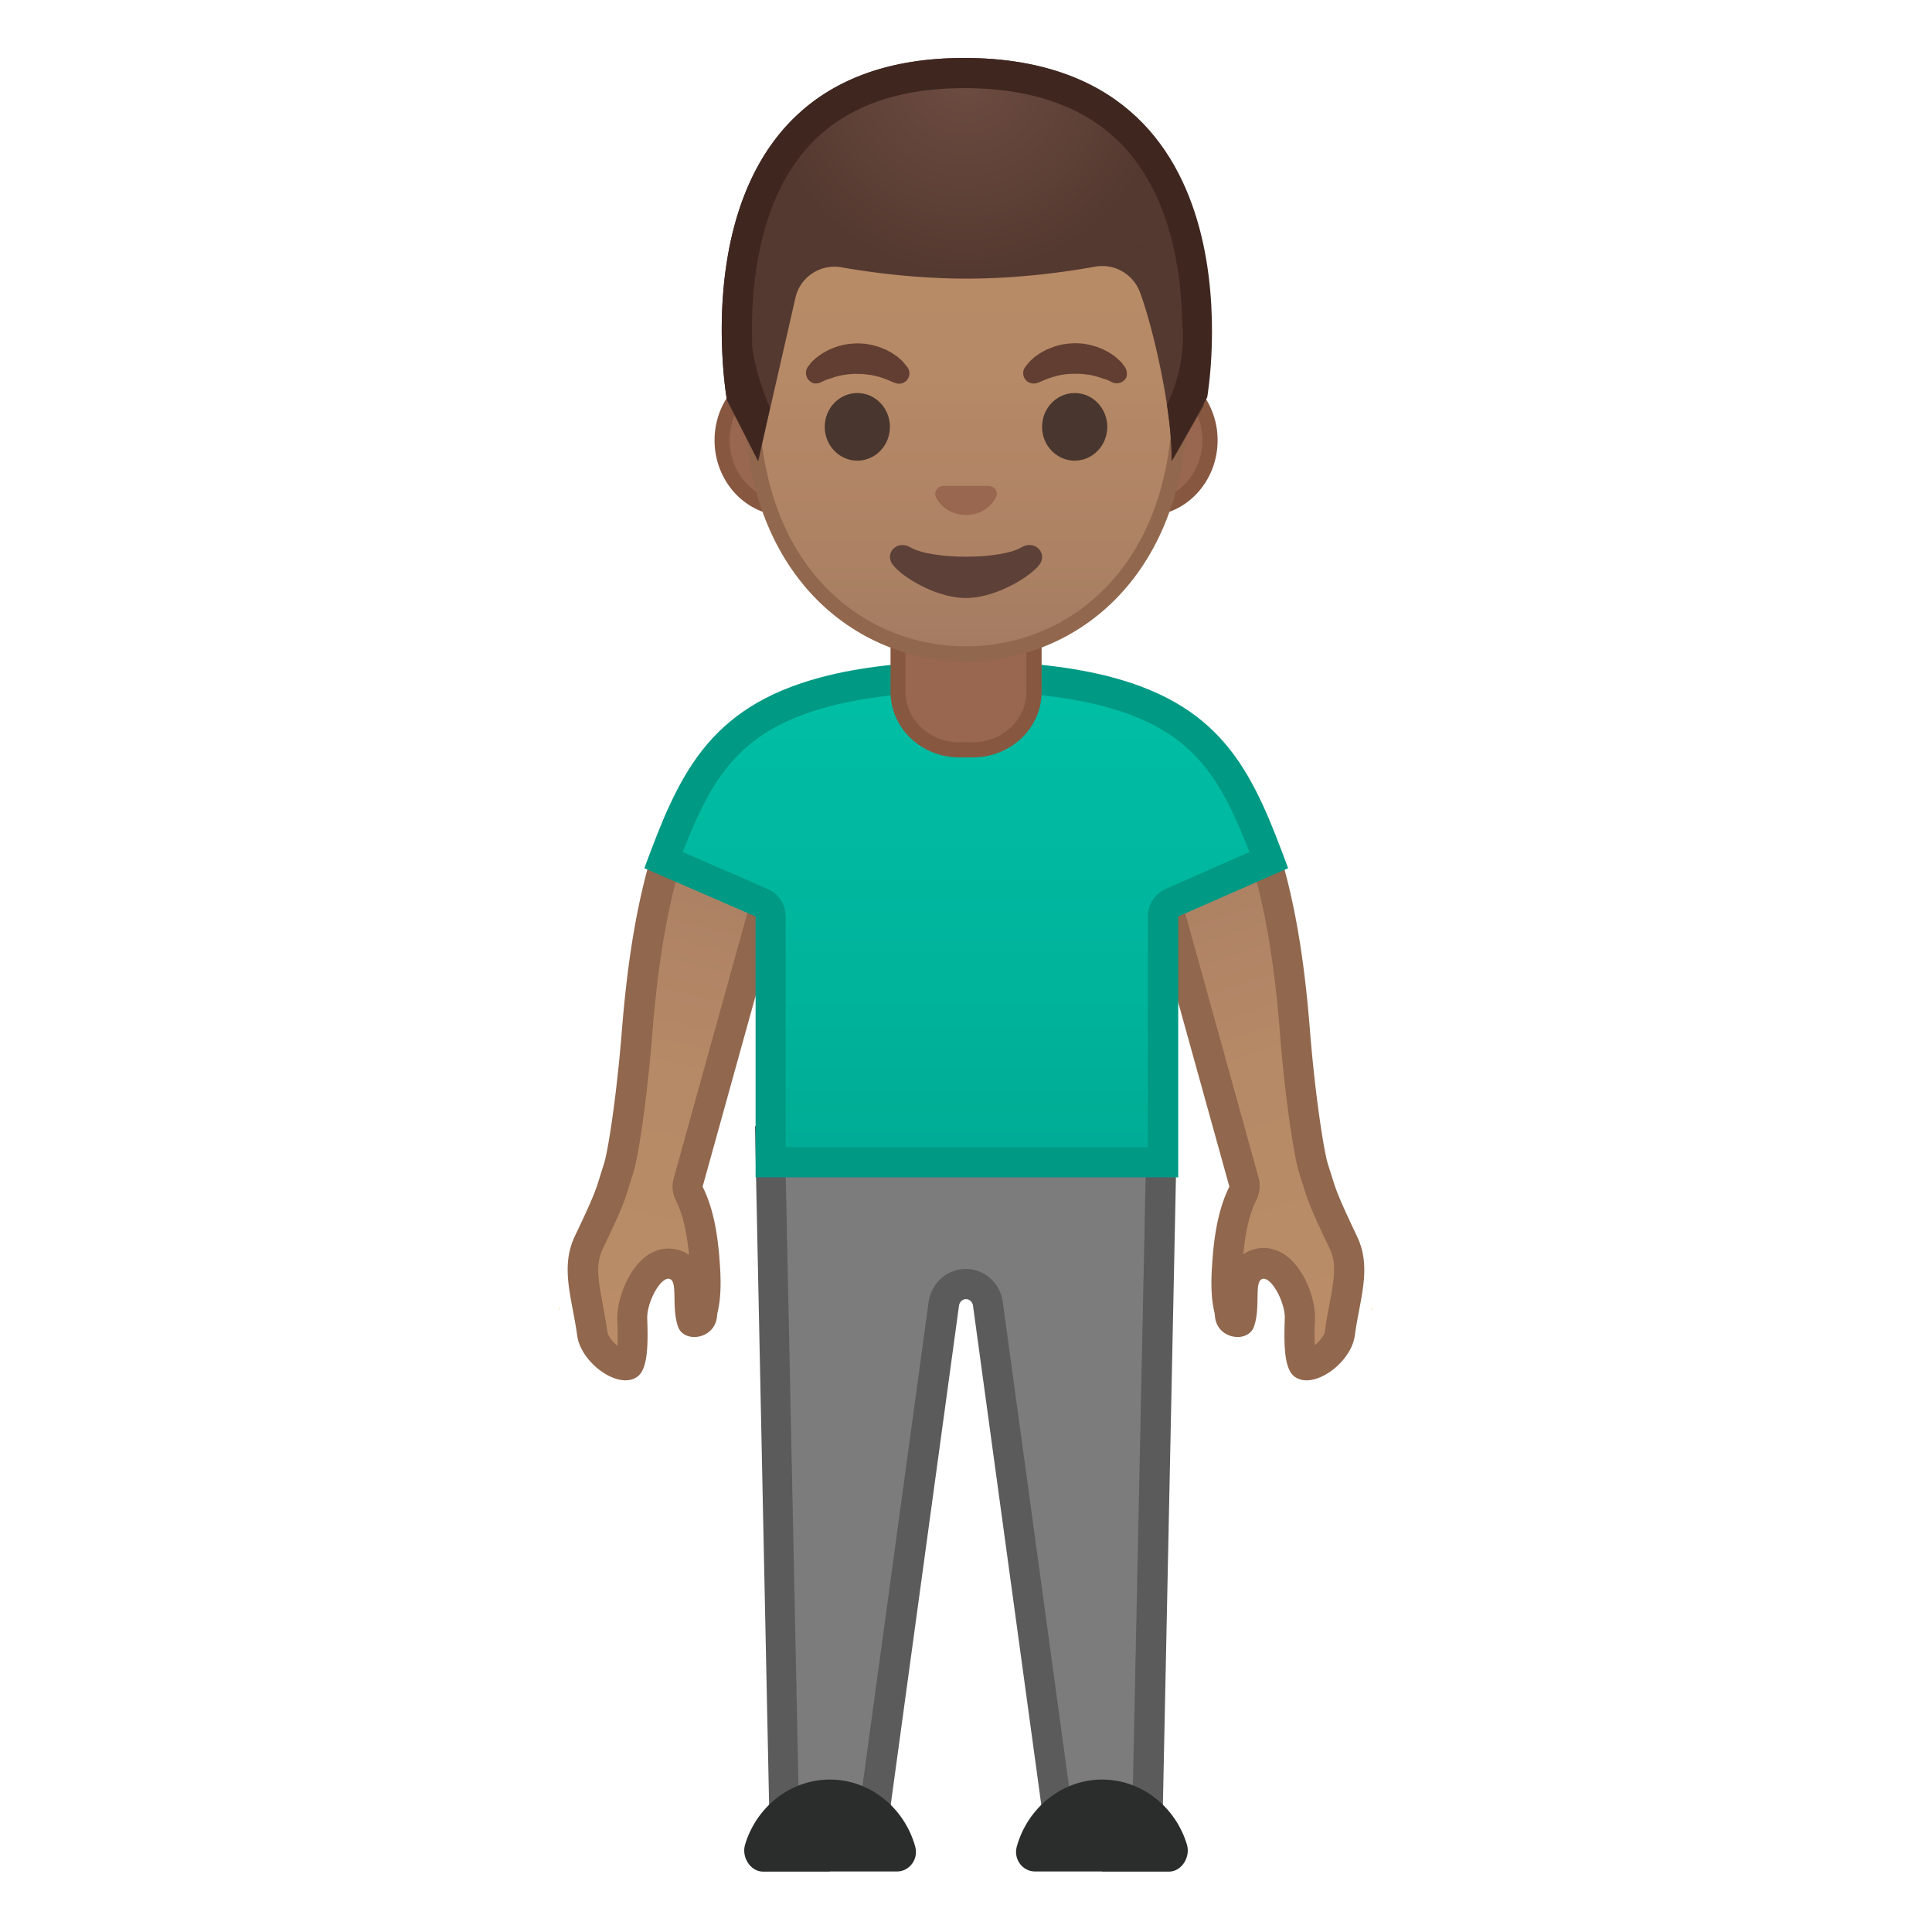 <svg viewBox="0 0 128 128" xmlns="http://www.w3.org/2000/svg" xmlns:xlink="http://www.w3.org/1999/xlink" width="512px" height="512px"><linearGradient id="a" x1="53.647" x2="36.48" y1="59.072" y2="91.355" gradientTransform="scale(-1 1) rotate(-9.474 -48.73 839.887)" gradientUnits="userSpaceOnUse"><stop stop-color="#A47B62" offset="0"/><stop stop-color="#AD8264" offset=".191"/><stop stop-color="#B78A67" offset=".551"/><stop stop-color="#BA8D68" offset="1"/></linearGradient><path d="M86.55 90.45c-.14 0-.19-.04-.2-.05-.1-.1-.34-.62-.24-2.98.05-1.12-.57-2.47-1.2-3.12-.37-.39-.77-.58-1.2-.58-.08 0-.22.02-.29.03-1.08.25-1.1 1.39-1.12 2.23-.01.52-.02 1.11-.18 1.57-.01 0-.05.02-.13.02-.05 0-.49-.01-.51-.48 0-.09-.02-.22-.06-.4-.07-.33-.22-1.01-.14-2.42.08-1.6.28-3.64 1.06-5.2.11-.22.14-.48.07-.71l-5.3-19.09-2-6.52c.85-.41 2.39-1.03 3.93-1.03 1.97 0 3.32 1.01 4.11 3.1 1.35 3.55 2.19 7.86 2.64 13.57.33 4.15.9 8.03 1.23 9.06.09.29.17.53.23.74.32 1.03.43 1.41 1.75 4.18.62 1.3.37 2.61.05 4.27-.11.56-.21 1.13-.3 1.74-.12.96-1.42 2.07-2.2 2.07z" fill="url(#a)"/><path d="M79.05 52.7c1.04 0 2.35.28 3.17 2.45 1.32 3.46 2.14 7.68 2.58 13.29.34 4.36.93 8.21 1.28 9.29.09.29.16.52.23.72.35 1.15.51 1.6 1.8 4.31.45.96.29 1.96-.03 3.65-.11.56-.22 1.15-.3 1.78-.04.3-.36.68-.67.93a16 16 0 0 1 .01-1.69c.05-1.27-.58-2.93-1.48-3.86-.7-.73-1.43-.89-1.92-.89-.17 0-.35.02-.51.06-.34.08-.61.2-.84.36.12-1.24.35-2.57.88-3.63.22-.44.27-.95.14-1.43l-5.3-19.09c0-.02-.01-.03-.01-.05l-1.73-5.65c.74-.26 1.73-.55 2.7-.55m0-2c-2.62 0-5.13 1.54-5.13 1.54l2.23 7.29 5.3 19.09c-.89 1.77-1.08 3.97-1.17 5.6-.1 1.98.2 2.68.21 2.92.04.95.81 1.44 1.51 1.44.47 0 .92-.23 1.08-.69.46-1.32-.02-3.02.57-3.16.02-.01.05-.01.07-.01.59 0 1.44 1.62 1.4 2.66-.08 2 .02 3.35.64 3.82.23.17.51.25.8.25 1.29 0 3-1.47 3.2-2.97.34-2.48 1.14-4.48.15-6.56-1.55-3.27-1.38-3.1-1.93-4.79-.26-.82-.84-4.47-1.19-8.83-.39-4.97-1.12-9.69-2.71-13.85-1.09-2.91-3.09-3.75-5.03-3.75z" fill="#91674D"/><linearGradient id="b" x1="33.617" x2="33.653" y1="90.016" y2="90.016" gradientTransform="scale(-1 1) rotate(-9.474 -48.73 839.887)" gradientUnits="userSpaceOnUse"><stop stop-color="#FFB300" offset="0"/><stop stop-color="#FFCA28" offset=".401"/></linearGradient><path d="M90.9 86.81c.01-.15.01-.26.01-.26s.01.28-.01.26z" fill="url(#b)"/><path d="M90.91 86.55s0 .11-.01.26c.02 0 .01-.26.01-.26z" fill="#EDA600"/><linearGradient id="c" x1="47.183" x2="32.754" y1="58.108" y2="91.711" gradientTransform="rotate(-9.474 17.648 38.807)" gradientUnits="userSpaceOnUse"><stop stop-color="#A47B62" offset="0"/><stop stop-color="#AD8264" offset=".191"/><stop stop-color="#B78A67" offset=".551"/><stop stop-color="#BA8D68" offset="1"/></linearGradient><path d="M41.45 90.45c-.78 0-2.08-1.11-2.21-2.1-.08-.6-.19-1.18-.3-1.74-.31-1.66-.56-2.97.05-4.27 1.31-2.76 1.43-3.15 1.75-4.18.06-.21.14-.44.23-.74.33-1.03.9-4.92 1.23-9.06.45-5.71 1.29-10.02 2.64-13.57.79-2.08 2.14-3.1 4.11-3.1 1.55 0 3.09.62 3.93 1.03l-1.99 6.5-5.31 19.11a.97.97 0 0 0 .07.71c.78 1.56.98 3.6 1.06 5.2.08 1.41-.07 2.09-.14 2.42-.04.18-.06.31-.06.4-.02.47-.46.48-.51.48-.08 0-.13-.02-.14-.03-.15-.44-.16-1.04-.17-1.56-.01-.84-.03-1.99-1.12-2.23-.07-.02-.22-.03-.29-.03-.43 0-.83.2-1.2.58-.63.65-1.25 2-1.2 3.12.1 2.36-.14 2.88-.25 2.99 0 .03-.05.07-.18.07z" fill="url(#c)"/><path d="M48.95 52.7c.97 0 1.96.29 2.72.59l-1.73 5.65c-.01.02-.01.03-.01.05l-5.3 19.09c-.13.48-.08.99.14 1.43.53 1.05.76 2.39.88 3.63-.23-.16-.5-.29-.84-.36a2.22 2.22 0 0 0-.51-.06c-.49 0-1.22.15-1.92.89-.89.93-1.53 2.59-1.48 3.86.03.78.03 1.32.01 1.69-.32-.26-.63-.63-.67-.93-.09-.64-.2-1.22-.3-1.78-.32-1.69-.48-2.7-.03-3.65 1.29-2.71 1.45-3.16 1.8-4.31.06-.2.13-.44.23-.72.35-1.08.93-4.93 1.28-9.29.44-5.61 1.26-9.83 2.58-13.29.8-2.21 2.11-2.49 3.15-2.49m0-2c-1.94 0-3.94.84-5.04 3.74-1.58 4.16-2.31 8.88-2.71 13.85-.35 4.36-.92 8.01-1.19 8.83-.55 1.69-.37 1.52-1.93 4.79-.98 2.09-.18 4.09.16 6.57.2 1.49 1.91 2.97 3.2 2.97.3 0 .57-.08.8-.25.62-.47.72-1.82.64-3.82-.04-1.04.81-2.66 1.4-2.66.02 0 .05 0 .07.01.59.14.11 1.84.57 3.16.16.46.6.69 1.08.69.7 0 1.46-.49 1.51-1.44.01-.24.31-.94.21-2.92-.09-1.63-.28-3.82-1.17-5.6l5.3-19.09 2.23-7.29s-2.5-1.54-5.13-1.54z" fill="#91674D"/><linearGradient id="d" x1="28.923" x2="28.959" y1="89.232" y2="89.232" gradientTransform="rotate(-9.474 17.648 38.807)" gradientUnits="userSpaceOnUse"><stop stop-color="#FFB300" offset="0"/><stop stop-color="#FFCA28" offset=".401"/></linearGradient><path d="M37.1 86.81c-.01-.15-.01-.26-.01-.26s-.01.28.01.26z" fill="url(#d)"/><path d="M37.09 86.55s-.01.26.01.26c-.01-.15-.01-.26-.01-.26z" fill="#EDA600"/><path d="M70.24 121.41l-4.79-35.06c-.14-.76-.75-1.27-1.45-1.27s-1.31.51-1.44 1.22l-4.8 35.11-5.76.24-.96-46.03h25.91L76 121.65l-5.76-.24z" fill="#7C7C7C"/><path d="M75.93 76.61l-.92 43.99-3.9-.16-4.68-34.23c0-.03-.01-.06-.02-.1-.22-1.18-1.24-2.04-2.43-2.04s-2.2.86-2.43 2.04c-.01.03-.01.06-.02.1l-4.68 34.23-3.9.16-.92-43.99h23.9m2.05-2zm0 0H50.02l1 48.08 7.61-.32 4.91-35.89c.04-.24.24-.41.46-.41s.42.17.46.41l4.91 35.89 7.61.32 1-48.08z" fill="#5B5B5B"/><g fill="#2B2D2D"><path d="M73.02 124h4.45c.82-.02 1.41-.96 1.17-1.78-.74-2.49-2.99-4.32-5.62-4.32-2.68 0-4.96 1.9-5.66 4.46-.22.82.39 1.63 1.21 1.63h4.45zM54.98 124h-4.45c-.82-.02-1.41-.96-1.17-1.78.74-2.49 2.99-4.32 5.62-4.32 2.68 0 4.96 1.9 5.66 4.46.22.82-.39 1.63-1.21 1.63h-4.45z"/></g><linearGradient id="e" x1="63.462" x2="63.462" y1="44.814" y2="77" gradientTransform="matrix(-1 0 0 1 127.46 0)" gradientUnits="userSpaceOnUse"><stop stop-color="#00BFA5" offset="0"/><stop stop-color="#00B29A" offset=".705"/><stop stop-color="#00AB94" offset="1"/></linearGradient><path d="M51.04 77V60.72c0-.4-.24-.76-.6-.92l-6.5-2.82c2.16-5.74 4.08-9.38 10.7-11.14 2.52-.67 5.74-1.03 9.32-1.03h.16c3.6 0 6.71.35 9.27 1.03 6.58 1.75 8.49 5.4 10.66 11.15l-6.41 2.82c-.36.16-.6.52-.6.92V77h-26z" fill="url(#e)"/><path d="M64.13 45.81c3.46 0 6.58.34 9.01.99 5.8 1.54 7.67 4.58 9.64 9.65l-5.54 2.44c-.73.32-1.19 1.04-1.19 1.83V76h-24V60.72c0-.8-.47-1.52-1.2-1.83l-5.62-2.44c1.97-5.05 3.85-8.09 9.68-9.64 2.44-.65 5.57-.99 9.06-.99h.08l.08-.01m0-2h-.16c-3.96 0-7.18.42-9.57 1.06-7.55 2.01-9.46 6.56-11.71 12.65l7.37 3.2V78h28V60.72l7.28-3.2c-2.25-6.09-4.12-10.64-11.67-12.65-2.41-.64-5.58-1.06-9.54-1.06z" fill="#009984"/><path d="M63.55 49.68c-2.23 0-4.05-1.72-4.05-3.84v-4.8h9v4.8c0 2.12-1.82 3.84-4.05 3.84h-.9z" fill="#99674F"/><path d="M68 41.54v4.3c0 1.84-1.59 3.34-3.55 3.34h-.91c-1.95 0-3.55-1.5-3.55-3.34v-4.3H68m1-1H59v5.3c0 2.4 2.04 4.34 4.55 4.34h.91c2.51 0 4.55-1.94 4.55-4.34v-5.3H69z" fill="#875740"/><path d="M52.03 33.67c-2.31 0-4.19-2.02-4.19-4.5s1.88-4.5 4.19-4.5h23.95c2.31 0 4.19 2.02 4.19 4.5s-1.88 4.5-4.19 4.5H52.03z" fill="#99674F"/><path d="M75.97 25.17c2.04 0 3.69 1.79 3.69 4s-1.66 4-3.69 4H52.03c-2.04 0-3.69-1.79-3.69-4s1.66-4 3.69-4h23.94m0-1H52.03c-2.58 0-4.69 2.25-4.69 5s2.11 5 4.69 5h23.95c2.58 0 4.69-2.25 4.69-5s-2.12-5-4.7-5z" fill="#875740"/><linearGradient id="f" x1="63.463" x2="63.463" y1="43.454" y2="6.964" gradientTransform="matrix(-1 0 0 1 127.46 0)" gradientUnits="userSpaceOnUse"><stop stop-color="#A47B62" offset="0"/><stop stop-color="#AD8264" offset=".191"/><stop stop-color="#B78A67" offset=".551"/><stop stop-color="#BA8D68" offset="1"/></linearGradient><path d="M64 43.32c-6.83 0-14.19-5.3-14.19-16.94 0-9.32 5.42-19.39 14.19-19.39s14.19 10.06 14.19 19.39c0 11.64-7.36 16.94-14.19 16.94z" fill="url(#f)"/><path d="M64 7.49c3.44 0 6.87 1.88 9.41 5.16 2.76 3.55 4.27 8.43 4.27 13.73 0 5.15-1.48 9.44-4.29 12.41-2.46 2.6-5.8 4.03-9.4 4.03s-6.94-1.43-9.4-4.03c-2.81-2.97-4.29-7.26-4.29-12.41 0-5.3 1.52-10.18 4.27-13.73 2.56-3.28 5.99-5.16 9.43-5.16m0-1c-7.63 0-14.69 8.15-14.69 19.89 0 11.67 7.28 17.44 14.69 17.44s14.69-5.77 14.69-17.44c0-11.74-7.06-19.89-14.69-19.89z" fill="#91674D"/><g fill="#613E31"><path d="M74.52 24.3s-.06-.08-.17-.22c-.03-.03-.05-.07-.09-.11-.05-.05-.1-.09-.16-.15-.06-.05-.12-.11-.19-.17s-.14-.1-.21-.15-.15-.1-.23-.15c-.09-.05-.17-.09-.26-.14s-.19-.09-.29-.13-.2-.08-.31-.12c-.22-.06-.44-.13-.67-.16-.23-.05-.47-.05-.71-.06-.24.01-.48.02-.71.06-.23.03-.46.1-.67.16-.11.04-.21.08-.31.12s-.2.08-.29.13-.18.1-.26.14c-.08.05-.16.1-.23.15l-.21.15c-.06.05-.12.11-.17.15-.05.05-.1.09-.15.14-.04.05-.08.09-.11.13-.13.16-.2.25-.2.25a.688.688 0 0 0 .79 1.05l.13-.04s.08-.03.21-.09c.03-.01.07-.03.11-.05.04-.01.08-.03.13-.05.09-.04.19-.08.31-.11.06-.02.11-.04.17-.06.06-.01.12-.03.19-.05.03-.01.06-.02.1-.03.03-.01.07-.01.1-.02.07-.01.14-.03.21-.04.14-.02.29-.05.44-.05.15-.02.3-.01.45-.02.15.01.3 0 .45.02.15.01.29.04.44.05.07.01.14.03.21.04.03.01.07.01.1.02s.06.02.1.03c.06.02.13.03.19.05s.12.04.17.06c.06.02.11.03.16.05s.09.03.13.04.08.03.12.04c.04.02.09.04.13.06.16.08.25.12.25.12.36.15.78-.02.93-.38.04-.22.01-.47-.12-.66zM54.34 25.35s.09-.04.25-.12c.04-.02.08-.05.13-.06.04-.01.08-.02.12-.04.04-.01.08-.03.13-.04.05-.02.1-.03.16-.05s.11-.04.17-.06.12-.03.19-.05c.03-.01.06-.02.1-.03.03-.01.07-.01.1-.02.07-.01.14-.03.21-.04.14-.02.29-.05.44-.05.15-.02.3-.02.45-.02.15.01.3 0 .45.02.15.01.29.04.44.05.07.01.14.03.21.04.03.01.07.01.1.02s.06.02.1.03c.06.02.13.03.19.05s.12.04.17.06c.11.03.22.07.31.11.05.02.09.04.13.05.04.02.07.03.11.05.13.06.21.09.21.09l.12.04a.687.687 0 0 0 .79-1.05s-.07-.09-.2-.25c-.03-.04-.07-.08-.11-.13-.04-.04-.09-.09-.15-.14a2.59 2.59 0 0 0-.38-.3 4.6 4.6 0 0 0-.23-.15c-.09-.05-.17-.09-.26-.14s-.19-.09-.29-.13-.2-.08-.31-.12c-.22-.06-.44-.13-.67-.16-.23-.05-.47-.05-.71-.06-.24.01-.48.02-.71.06-.23.03-.46.1-.67.16-.11.04-.21.08-.31.12s-.2.08-.29.13-.18.1-.26.14c-.08.05-.16.1-.23.15l-.21.15c-.07.06-.13.11-.19.17-.06.05-.11.1-.16.15a13.78 13.78 0 0 0-.26.33c-.22.32-.14.76.19.98.16.14.42.15.63.06z"/></g><g fill="#49362E"><ellipse cx="71.2" cy="28.28" rx="2.16" ry="2.24"/><ellipse cx="56.8" cy="28.28" rx="2.16" ry="2.24"/></g><radialGradient id="g" cx="63.51" cy="4.971" r="13.316" gradientTransform="matrix(-1 0 0 1 127.46 0)" gradientUnits="userSpaceOnUse"><stop stop-color="#6D4C41" offset=".003"/><stop stop-color="#543930" offset="1"/></radialGradient><path d="M63.88 3.84c20.07 0 15.85 23.06 15.85 23.06s-2.11 3.73-2.11 3.65c.07-3.18-1.2-8.8-2.1-11.2a2.665 2.665 0 0 0-2.98-1.68c-1.95.35-5.06.79-8.49.79-3.29 0-6.32-.4-8.3-.75-1.36-.24-2.68.6-3.03 1.93l-2.49 10.9-2.06-3.98S44.06 3.84 63.88 3.84z" fill="url(#g)"/><defs><path id="h" d="M63.88 3.84c20.07 0 16.1 22.49 16.1 22.49s-2.37 4.3-2.37 4.22c.02-.68-.42-3.49-.42-3.49.77-1.47 1.18-3.11 1.18-4.78v-.49l-1.18-4.38-13.21-8.16-13.02 8.09-1.1 5.05-.04.46c.18 1.47.63 2.81 1.19 4.18l-.78 3.52-2.11-4.18c-.01 0-4.06-22.53 15.76-22.53z"/></defs><clipPath id="i"><use xlink:href="#h"/></clipPath><g clip-path="url(#i)"><path d="M63.88 5.84c4.85 0 8.53 1.44 10.93 4.28 2.88 3.41 3.5 8.24 3.52 11.68-.32-1.26-.65-2.37-.95-3.15a4.678 4.678 0 0 0-4.37-3.02c-.28 0-.56.03-.84.08-1.91.35-4.87.76-8.13.76-3.16 0-6.07-.39-7.96-.72a4.657 4.657 0 0 0-5.3 3.38c-.01.02-.01.05-.02.07l-.91 4c-.15-3.5.18-9.29 3.43-13.17 2.33-2.78 5.89-4.19 10.6-4.19m0-2c-19.82 0-15.71 22.72-15.71 22.72l2.06 3.98 2.49-10.9a2.668 2.668 0 0 1 3.03-1.93c1.98.35 5.01.75 8.3.75 3.43 0 6.54-.44 8.49-.79.16-.03.32-.04.48-.04 1.09 0 2.1.67 2.5 1.72.9 2.39 2.17 8.02 2.1 11.2.04 0 2.41-4.22 2.41-4.22S83.94 3.84 63.88 3.84z" fill="#3F2720"/></g><path d="M60.31 36.26c1.4.83 5.97.83 7.37 0 .8-.48 1.62.25 1.29.98-.33.72-2.82 2.38-4.98 2.38s-4.62-1.66-4.95-2.38c-.34-.73.47-1.45 1.27-.98z" fill="#5D4037"/><path d="M62.31 32.23c.05-.02.09-.03.14-.04h3.1c.05.01.09.02.14.04.28.11.44.4.3.71-.13.31-.75 1.18-1.99 1.18s-1.86-.87-1.99-1.18c-.14-.3.02-.59.3-.71z" fill="#99674F"/></svg>